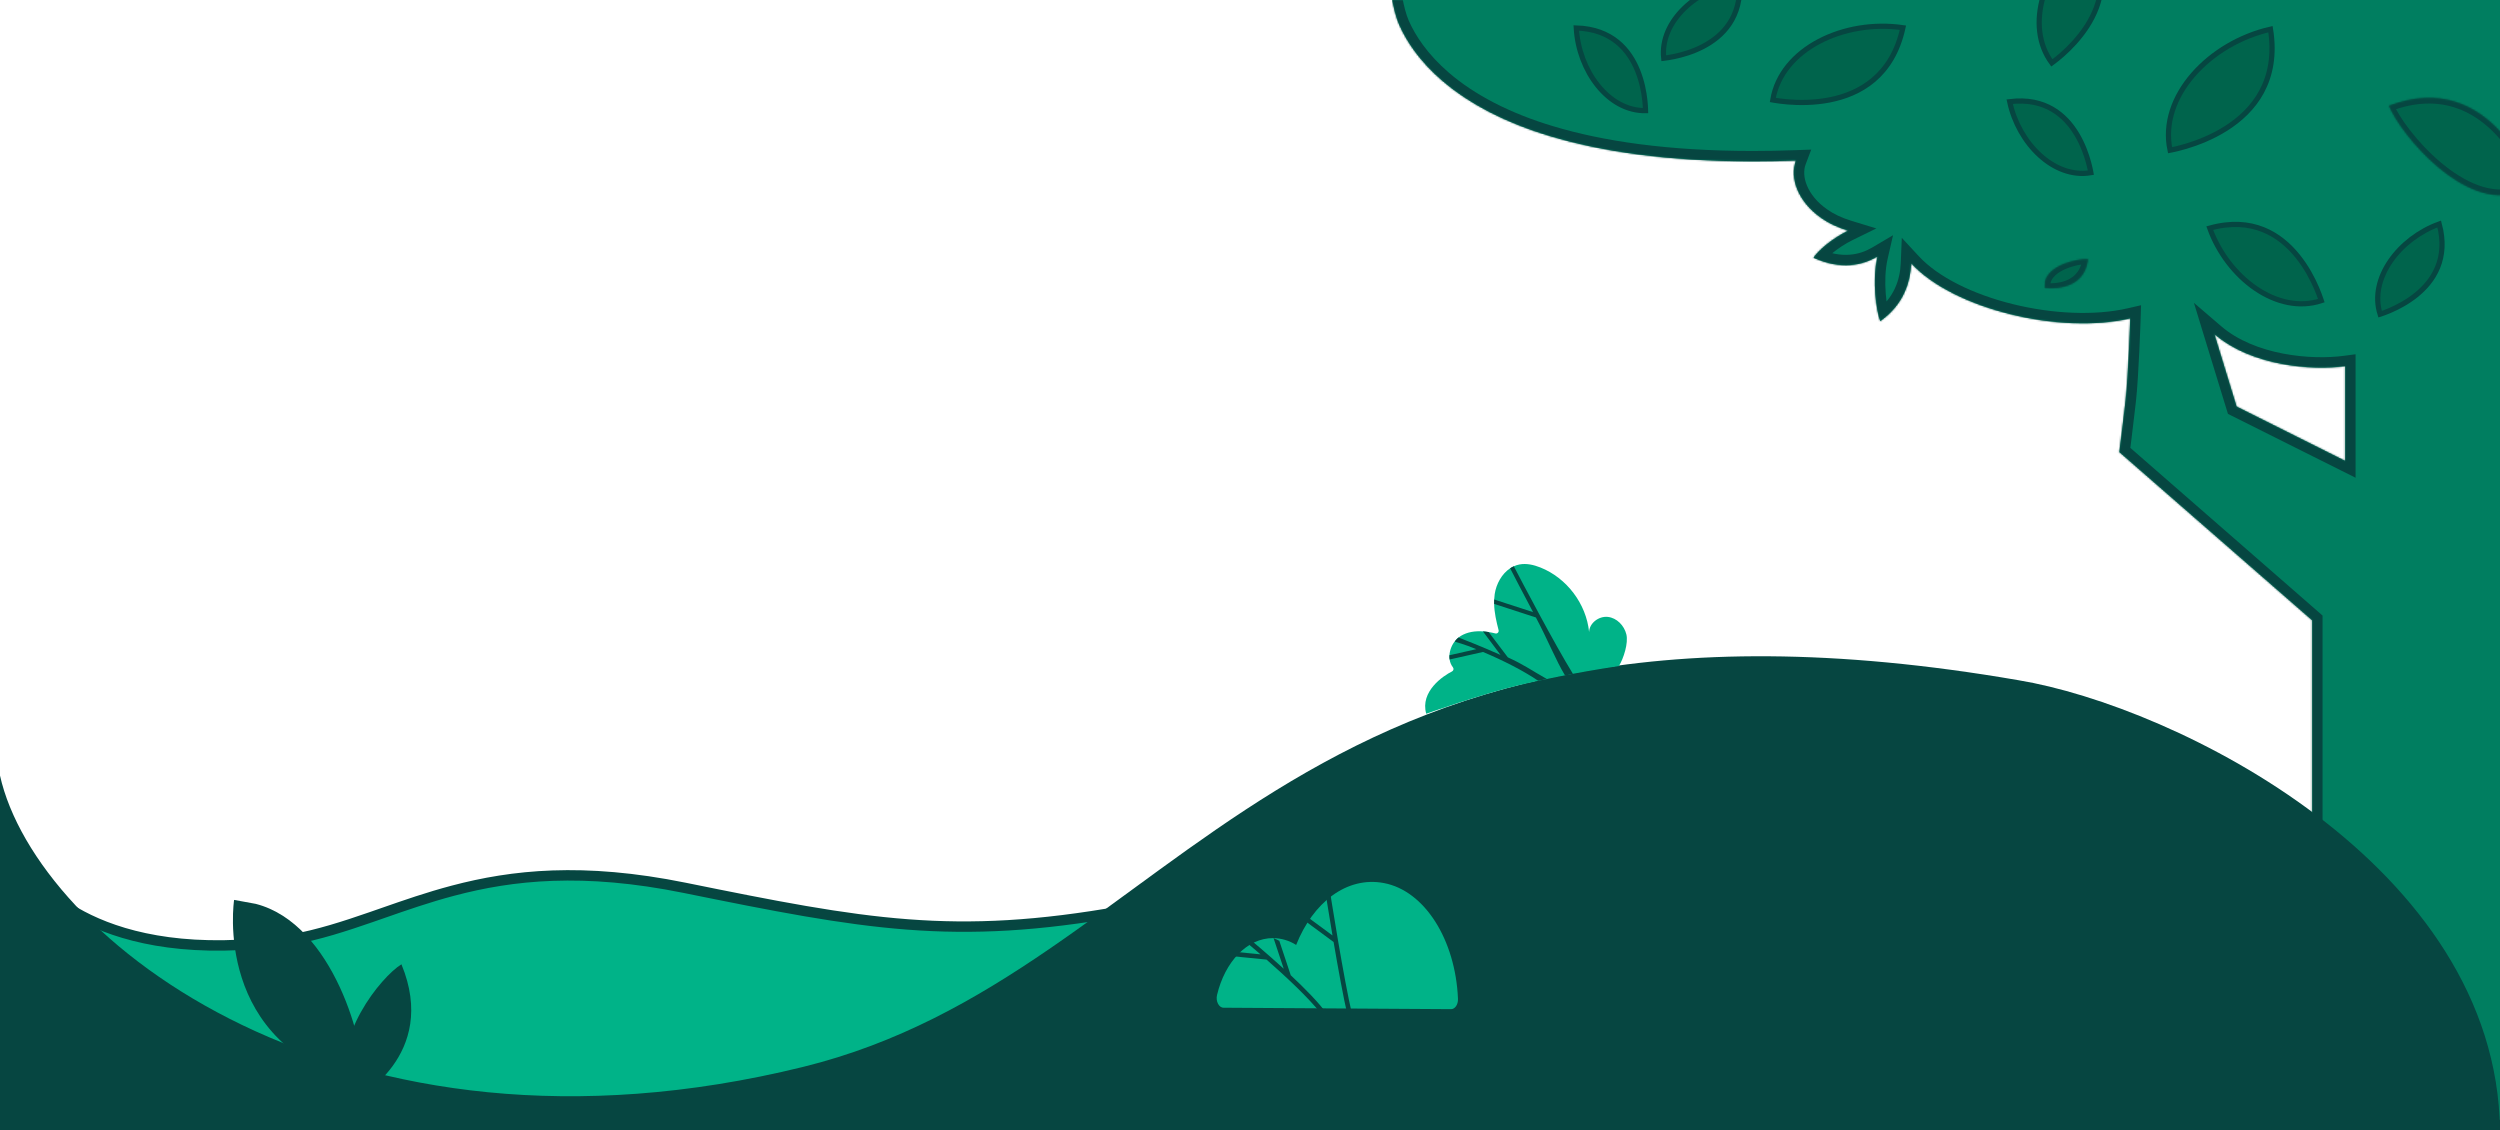 <svg width="1440" height="651" viewBox="0 0 1440 651" fill="none" xmlns="http://www.w3.org/2000/svg">
<mask id="path-1-inside-1_8201_810" fill="white">
<path fill-rule="evenodd" clip-rule="evenodd" d="M1449.5 650.999H1331.79V357.29L1220.72 260.381L1220.72 260.373C1220.78 259.958 1222.55 246.388 1224.31 230.816C1225.95 216.249 1227 183.411 1227 183.411C1186.52 192.763 1125.4 178.222 1100.84 151.66C1100.39 162.735 1096.36 175.552 1083 184.999C1080.86 179.403 1078.19 161.896 1081.43 147.739C1072.77 152.849 1060.46 155.632 1044.57 148.453C1047.14 144.477 1055.01 137.524 1064.5 132.872C1058.5 131.034 1053.21 128.528 1048.97 125.504C1045.63 123.145 1042.8 120.566 1040.55 117.824C1038.28 115.077 1036.52 112.206 1035.3 109.255C1032.86 103.428 1032.57 97.475 1034.46 92.491C1026.01 92.793 1017.65 92.947 1009.61 92.947C997.83 92.958 986.052 92.61 974.335 91.902C963.888 91.268 953.519 90.282 943.28 88.95C934.084 87.749 925.033 86.216 916.183 84.362C908.154 82.674 900.334 80.685 892.774 78.409C867.608 70.886 846.233 59.882 830.647 46.426C824.399 41.027 819.066 35.307 814.717 29.344C811.178 24.502 808.267 19.522 806.004 14.442C802.157 5.794 800.505 -8.943 800.5 -9.001C959.217 -6.533 1117.97 -6.89 1276.71 -7.247C1333.14 -7.374 1389.57 -7.501 1446 -7.501C1446 102.189 1446.87 211.916 1447.75 321.657C1448.62 431.43 1449.5 541.217 1449.5 650.999ZM1275.49 192.448L1288.28 234.18L1350.81 265.469V210.905C1331.5 213.499 1297 210.905 1275.49 192.448Z"/>
</mask>
<path fill-rule="evenodd" clip-rule="evenodd" d="M1449.5 650.999H1331.79V357.29L1220.72 260.381L1220.72 260.373C1220.78 259.958 1222.55 246.388 1224.31 230.816C1225.95 216.249 1227 183.411 1227 183.411C1186.52 192.763 1125.4 178.222 1100.84 151.66C1100.39 162.735 1096.36 175.552 1083 184.999C1080.86 179.403 1078.19 161.896 1081.43 147.739C1072.77 152.849 1060.46 155.632 1044.57 148.453C1047.14 144.477 1055.01 137.524 1064.5 132.872C1058.5 131.034 1053.21 128.528 1048.97 125.504C1045.63 123.145 1042.8 120.566 1040.55 117.824C1038.28 115.077 1036.52 112.206 1035.3 109.255C1032.86 103.428 1032.57 97.475 1034.46 92.491C1026.01 92.793 1017.65 92.947 1009.61 92.947C997.83 92.958 986.052 92.61 974.335 91.902C963.888 91.268 953.519 90.282 943.28 88.95C934.084 87.749 925.033 86.216 916.183 84.362C908.154 82.674 900.334 80.685 892.774 78.409C867.608 70.886 846.233 59.882 830.647 46.426C824.399 41.027 819.066 35.307 814.717 29.344C811.178 24.502 808.267 19.522 806.004 14.442C802.157 5.794 800.505 -8.943 800.5 -9.001C959.217 -6.533 1117.97 -6.89 1276.71 -7.247C1333.14 -7.374 1389.57 -7.501 1446 -7.501C1446 102.189 1446.87 211.916 1447.75 321.657C1448.62 431.43 1449.5 541.217 1449.5 650.999ZM1275.49 192.448L1288.28 234.18L1350.81 265.469V210.905C1331.5 213.499 1297 210.905 1275.49 192.448Z" fill="#007E60"/>
<path d="M1443.99 -7.501V-10.501V-7.501ZM800.479 -6.001C1014.99 -4.501 1229.49 -4.501 1443.99 -4.501V-10.501C1229.49 -10.501 1015 -10.501 800.521 -12.001L800.479 -6.001ZM1443.99 -4.501L1446 -4.501V-10.501L1443.99 -10.501V-4.501ZM1331.79 650.999H1325.79V656.999H1331.79V650.999ZM1449.5 650.999V656.999H1455.5V650.999H1449.5ZM1331.79 357.29H1337.79V354.562L1335.74 352.769L1331.79 357.29ZM1220.72 260.381L1214.77 259.604L1214.35 262.79L1216.78 264.903L1220.72 260.381ZM1220.72 260.373L1226.67 261.149L1226.67 261.149L1220.72 260.373ZM1224.31 230.816L1230.27 231.49V231.49L1224.31 230.816ZM1227 183.411L1233 183.603L1233.25 175.81L1225.65 177.565L1227 183.411ZM1100.84 151.66L1105.24 147.586L1095.43 136.979L1094.84 151.415L1100.84 151.66ZM1083 184.999L1077.39 187.139L1080.15 194.359L1086.46 189.898L1083 184.999ZM1081.43 147.739L1087.28 149.079L1090.39 135.486L1078.38 142.571L1081.43 147.739ZM1044.57 148.453L1039.53 145.19L1035.73 151.048L1042.1 153.922L1044.57 148.453ZM1064.5 132.872L1067.14 138.26L1080.77 131.579L1066.26 127.135L1064.5 132.872ZM1048.97 125.504L1052.46 120.619L1052.44 120.609L1052.43 120.6L1048.97 125.504ZM1040.55 117.824L1045.19 114.018L1045.18 114.01L1045.17 114.003L1040.55 117.824ZM1035.3 109.255L1040.84 106.956L1040.83 106.945L1035.3 109.255ZM1034.46 92.491L1040.07 94.619L1043.27 86.172L1034.24 86.495L1034.46 92.491ZM1009.61 92.947V86.947H1009.61L1009.61 92.947ZM974.335 91.902L973.971 97.891L973.973 97.891L974.335 91.902ZM943.28 88.95L942.503 94.899L942.506 94.899L943.28 88.95ZM916.183 84.362L914.949 90.233L914.953 90.234L916.183 84.362ZM892.774 78.409L894.504 72.664L894.492 72.66L892.774 78.409ZM830.647 46.426L826.724 50.966L826.726 50.967L830.647 46.426ZM814.717 29.344L819.565 25.808L819.561 25.803L814.717 29.344ZM806.004 14.442L800.522 16.881L800.523 16.883L806.004 14.442ZM800.5 -9.001L800.593 -15L794.003 -15.103L794.518 -8.532L800.5 -9.001ZM1276.71 -7.247L1276.7 -13.247L1276.71 -7.247ZM1446 -7.501H1452V-13.501L1446 -13.501V-7.501ZM1447.75 321.657L1441.75 321.705L1447.75 321.657ZM1288.28 234.18L1282.54 235.938L1283.3 238.395L1285.59 239.546L1288.28 234.18ZM1275.49 192.448L1279.4 187.894L1263.69 174.415L1269.75 194.206L1275.49 192.448ZM1350.81 265.469L1348.12 270.835L1356.81 275.181V265.469H1350.81ZM1350.81 210.905H1356.81V204.045L1350.01 204.959L1350.81 210.905ZM1331.79 656.999H1449.5V644.999H1331.79V656.999ZM1325.79 357.29V650.999H1337.79V357.29H1325.79ZM1216.78 264.903L1327.85 361.811L1335.74 352.769L1224.66 255.86L1216.78 264.903ZM1214.77 259.596L1214.77 259.604L1226.67 261.158L1226.67 261.149L1214.77 259.596ZM1218.34 230.142C1216.59 245.664 1214.82 259.195 1214.77 259.596L1226.67 261.149C1226.73 260.722 1228.5 247.112 1230.27 231.49L1218.34 230.142ZM1227 183.411C1221 183.22 1221 183.22 1221 183.22C1221 183.22 1221 183.22 1221 183.221C1221 183.222 1221 183.223 1221 183.225C1221 183.229 1221 183.234 1221 183.242C1221 183.257 1221 183.28 1221 183.311C1221 183.372 1221 183.464 1220.99 183.585C1220.98 183.827 1220.97 184.184 1220.96 184.644C1220.92 185.565 1220.88 186.899 1220.81 188.545C1220.69 191.838 1220.51 196.379 1220.28 201.371C1219.81 211.421 1219.14 223.083 1218.34 230.143L1230.27 231.49C1231.12 223.982 1231.8 211.941 1232.26 201.93C1232.5 196.892 1232.68 192.314 1232.81 188.994C1232.87 187.335 1232.92 185.989 1232.95 185.057C1232.96 184.591 1232.98 184.229 1232.98 183.982C1232.99 183.859 1232.99 183.764 1232.99 183.701C1232.99 183.669 1233 183.645 1233 183.628C1233 183.62 1233 183.614 1233 183.609C1233 183.607 1233 183.606 1233 183.604C1233 183.604 1233 183.603 1233 183.603C1233 183.603 1233 183.603 1227 183.411ZM1096.43 155.734C1109.85 170.236 1132.56 180.907 1156.51 186.828C1180.57 192.774 1206.95 194.2 1228.35 189.257L1225.65 177.565C1206.56 181.974 1182.15 180.805 1159.39 175.178C1136.52 169.526 1116.4 159.646 1105.24 147.586L1096.43 155.734ZM1086.46 189.898C1101.73 179.106 1106.33 164.315 1106.83 151.905L1094.84 151.415C1094.45 161.155 1091 171.998 1079.54 180.099L1086.46 189.898ZM1075.58 146.399C1073.78 154.268 1073.66 162.837 1074.22 170.043C1074.77 177.153 1076.03 183.575 1077.39 187.139L1088.61 182.858C1087.83 180.827 1086.69 175.697 1086.18 169.116C1085.68 162.631 1085.84 155.368 1087.28 149.079L1075.58 146.399ZM1078.38 142.571C1071.27 146.766 1061.02 149.3 1047.03 142.985L1042.1 153.922C1059.91 161.964 1074.27 158.931 1084.48 152.907L1078.38 142.571ZM1049.6 151.717C1050.4 150.49 1052.46 148.22 1055.72 145.577C1058.88 143.012 1062.84 140.366 1067.14 138.26L1061.86 127.485C1056.66 130.031 1051.95 133.187 1048.16 136.255C1044.47 139.245 1041.31 142.44 1039.53 145.19L1049.6 151.717ZM1045.49 130.389C1050.35 133.856 1056.25 136.62 1062.74 138.61L1066.26 127.135C1060.75 125.449 1056.08 123.2 1052.46 120.619L1045.49 130.389ZM1035.91 121.63C1038.55 124.848 1041.8 127.784 1045.52 130.407L1052.43 120.6C1049.46 118.505 1047.05 116.284 1045.19 114.018L1035.91 121.63ZM1029.75 111.554C1031.23 115.114 1033.32 118.492 1035.92 121.645L1045.17 114.003C1043.24 111.663 1041.81 109.297 1040.84 106.956L1029.75 111.554ZM1028.85 90.363C1026.32 97.04 1026.85 104.601 1029.76 111.565L1040.83 106.945C1038.88 102.256 1038.82 97.91 1040.07 94.619L1028.85 90.363ZM1009.61 98.947C1017.73 98.947 1026.16 98.792 1034.67 98.487L1034.24 86.495C1025.87 86.795 1017.58 86.947 1009.61 86.947V98.947ZM973.973 97.891C985.814 98.606 997.713 98.959 1009.62 98.947L1009.61 86.947C997.946 86.958 986.291 86.613 974.696 85.913L973.973 97.891ZM942.506 94.899C952.883 96.249 963.389 97.248 973.971 97.891L974.698 85.913C964.387 85.287 954.154 84.314 944.054 83L942.506 94.899ZM914.953 90.234C923.956 92.121 933.159 93.679 942.503 94.899L944.057 83C935.009 81.819 926.11 80.311 917.414 78.489L914.953 90.234ZM891.044 84.154C898.774 86.481 906.76 88.511 914.949 90.233L917.418 78.49C909.549 76.836 901.894 74.889 894.504 72.664L891.044 84.154ZM826.726 50.967C843.103 65.107 865.294 76.457 891.056 84.158L894.492 72.66C869.922 65.316 849.362 54.657 834.568 41.884L826.726 50.967ZM809.869 32.879C814.516 39.252 820.171 45.303 826.724 50.966L834.57 41.886C828.628 36.751 823.615 31.363 819.565 25.808L809.869 32.879ZM800.523 16.883C802.971 22.379 806.103 27.726 809.873 32.884L819.561 25.803C816.254 21.278 813.562 16.664 811.486 12.001L800.523 16.883ZM794.518 -8.532C794.542 -8.225 794.994 -4.304 795.914 0.605C796.825 5.463 798.3 11.884 800.522 16.881L811.487 12.003C809.862 8.351 808.587 3.08 807.709 -1.606C806.839 -6.243 806.462 -9.719 806.482 -9.47L794.518 -8.532ZM1276.7 -13.247C1117.94 -12.89 959.248 -12.533 800.593 -15L800.407 -3.002C959.186 -0.533 1117.99 -0.89 1276.72 -1.247L1276.7 -13.247ZM1446 -13.501C1389.56 -13.501 1333.13 -13.374 1276.7 -13.247L1276.72 -1.247C1333.16 -1.374 1389.58 -1.501 1446 -1.501V-13.501ZM1453.75 321.61C1452.87 211.864 1452 102.161 1452 -7.501H1440C1440 102.217 1440.88 211.968 1441.75 321.705L1453.75 321.61ZM1455.5 650.999C1455.5 541.189 1454.62 431.378 1453.75 321.61L1441.75 321.705C1442.62 431.482 1443.5 541.245 1443.5 650.999H1455.5ZM1294.02 232.422L1281.23 190.689L1269.75 194.206L1282.54 235.938L1294.02 232.422ZM1353.49 260.104L1290.96 228.814L1285.59 239.546L1348.12 270.835L1353.49 260.104ZM1344.81 210.905V265.469H1356.81V210.905H1344.81ZM1271.58 197.001C1283.4 207.138 1298.5 212.713 1312.84 215.463C1327.22 218.219 1341.32 218.233 1351.6 216.852L1350.01 204.959C1340.98 206.171 1328.18 206.185 1315.1 203.678C1302 201.165 1289.09 196.215 1279.4 187.894L1271.58 197.001Z" fill="#064641" mask="url(#path-1-inside-1_8201_810)"/>
<path d="M167.438 541.33L167.486 541.323L167.535 541.314C183.603 538.405 198.546 533.532 213.649 528.306C215.913 527.523 218.179 526.732 220.454 525.938C233.402 521.42 246.615 516.809 261.076 512.991C294.937 504.051 335.648 499.466 394.41 511.399C497.976 532.431 549.332 542.114 646.526 524.816C667.705 521.046 686.323 517.341 703.223 513.977C763.768 501.925 802.268 494.262 857.557 503.772C892.815 509.837 919.943 522.573 938.241 533.776C947.39 539.378 954.326 544.593 958.961 548.394C961.278 550.294 963.019 551.84 964.172 552.902C964.494 553.198 964.77 553.457 965 553.675V646.863H-145V529.476C-145 506.877 -138.486 492.685 -128.348 484.196C-118.122 475.634 -103.635 472.383 -86.705 472.95C-53.033 474.079 -11.494 490.252 19.498 505.716C19.502 505.722 19.507 505.728 19.511 505.734C19.823 506.15 20.282 506.739 20.899 507.471C22.132 508.935 23.995 510.971 26.573 513.343C31.731 518.089 39.743 524.174 51.272 529.712C74.359 540.801 111.35 549.599 167.438 541.33Z" fill="#00B388" stroke="#064641" stroke-width="6"/>
<path d="M462.5 614.558C196.698 679.97 21 540.631 0 446.723V650.999H1440C1438.01 498.048 1252.96 406.793 1162.5 391.778C736.276 318.205 681.458 560.674 462.5 614.558Z" fill="#064641"/>
<path d="M134.84 518.344C134.84 518.344 121.911 602.939 209.065 623.932C210.888 602.467 192.207 532.171 147.303 520.625" fill="#064641"/>
<path d="M204.862 633.004C204.862 633.004 252.981 608.108 231.23 555.438C219.565 562.506 190.549 598.329 201.381 625.738" fill="#064641"/>
<path d="M936.778 365.359C938.02 370.407 935.207 379.193 932.5 383.63C906 387.63 885.044 392.236 875 394.63C853.33 399.794 821.502 411.13 821.502 411.13C817.88 398.235 831.32 389.252 836.359 386.747C836.571 386.639 836.756 386.485 836.9 386.296C837.043 386.108 837.143 385.889 837.19 385.656C837.238 385.424 837.232 385.183 837.174 384.953C837.115 384.723 837.005 384.509 836.853 384.327C835.849 383.034 835.205 381.498 834.984 379.876C834.86 379.064 834.824 378.241 834.877 377.422C835.106 374.186 836.395 371.116 838.545 368.686C839.027 368.148 839.551 367.649 840.113 367.195C840.513 366.874 840.935 366.58 841.375 366.316C845.202 364.002 849.65 363.366 854.163 363.68C855.264 363.751 856.374 363.886 857.47 364.066C858.772 364.268 860.069 364.546 861.342 364.864C861.601 364.925 861.872 364.919 862.127 364.845C862.383 364.771 862.615 364.632 862.801 364.442C862.987 364.252 863.12 364.017 863.188 363.759C863.257 363.502 863.257 363.232 863.19 362.974C861.89 357.991 860.742 352.919 860.618 347.846C860.598 347.002 860.603 346.16 860.649 345.315C860.695 344.271 860.796 343.23 860.95 342.196C861.833 336.352 865.026 330.522 869.836 327.344C870.511 326.896 871.222 326.505 871.962 326.173C872.998 325.697 874.087 325.348 875.207 325.135C879.253 324.363 883.442 325.353 887.269 326.869C902.45 332.896 913.701 347.809 915.325 364.059C915.477 358.864 920.95 354.779 926.118 355.339C931.279 355.9 935.531 360.321 936.778 365.359Z" fill="#00B388"/>
<path d="M868.502 378.63L857.472 364.067C856.376 363.886 855.266 363.751 854.165 363.68L864.307 377.242C853.301 372.342 843.155 368.375 840.116 367.195C839.554 367.649 839.03 368.148 838.548 368.686L838.002 369.63C838.142 369.685 843.437 371.051 850.364 373.916L834.88 377.422C834.827 378.241 834.863 379.064 834.987 379.876L854.208 375.529C866.036 380.514 877.346 386.275 886.002 392.13L891.002 391.13C880.502 385.13 877.832 382.917 868.502 378.63Z" fill="#064641"/>
<path d="M871.965 326.173C871.225 326.504 870.514 326.896 869.838 327.344C871.776 331.102 876.975 341.165 883.045 352.591L860.65 345.314C860.604 346.159 860.599 347.002 860.619 347.846L884.68 355.67C891.276 368.025 896.324 380.66 901.498 389.13L905.998 388.13C895.639 371.335 876.103 334.213 871.965 326.173Z" fill="#064641"/>
<path d="M1096.08 15.967C1090.01 43.842 1071.19 54.174 1053.73 57.566C1044.81 59.301 1036.22 59.219 1029.86 58.701C1026.68 58.442 1024.07 58.074 1022.25 57.773C1021.84 57.704 1021.47 57.639 1021.14 57.579C1023.58 42.843 1033.85 31.18 1047.85 23.822C1061.8 16.491 1079.31 13.506 1096.08 15.967Z" fill="#00644C" stroke="#064641" stroke-width="3"/>
<path d="M1157.58 58.564C1178.03 56.031 1189.68 66.365 1196.3 77.461C1199.72 83.186 1201.79 89.13 1203.02 93.65C1203.63 95.908 1204.03 97.802 1204.27 99.126C1204.29 99.244 1204.31 99.358 1204.33 99.467C1193.75 101.26 1183.33 97.096 1174.87 89.363C1166.46 81.668 1160.12 70.533 1157.58 58.564Z" fill="#00644C" stroke="#064641" stroke-width="3"/>
<path d="M1404.99 129.019C1410.33 148.924 1401.7 161.897 1391.63 169.985C1386.43 174.159 1380.83 177.039 1376.52 178.876C1374.37 179.794 1372.55 180.448 1371.27 180.871C1371.16 180.909 1371.05 180.945 1370.94 180.979C1367.7 170.744 1370.39 159.848 1376.88 150.41C1383.34 141.016 1393.49 133.189 1404.99 129.019Z" fill="#00644C" stroke="#064641" stroke-width="3"/>
<path d="M907.939 16.107C928.536 16.758 938.459 28.766 943.287 40.75C945.778 46.933 946.915 53.127 947.427 57.782C947.683 60.106 947.782 62.039 947.818 63.385C947.821 63.505 947.824 63.62 947.826 63.731C937.091 63.87 927.438 58.149 920.281 49.206C913.158 40.305 908.602 28.324 907.939 16.107Z" fill="#00644C" stroke="#064641" stroke-width="3"/>
<path d="M1002 -10.611C1003.27 9.958 992.239 20.956 980.757 26.879C974.832 29.935 968.771 31.644 964.185 32.587C961.894 33.059 959.979 33.338 958.642 33.498C958.523 33.513 958.408 33.526 958.298 33.539C957.16 22.863 961.958 12.72 970.195 4.761C978.394 -3.16 989.898 -8.812 1002 -10.611Z" fill="#00644C" stroke="#064641" stroke-width="3"/>
<mask id="path-15-inside-2_8201_810" fill="white">
<path d="M1177.65 165.762C1177.65 165.762 1200.31 169.326 1202.74 149.325C1197.05 148.759 1179.26 152.598 1177.81 162.894"/>
</mask>
<path d="M1177.65 165.762C1177.65 165.762 1200.31 169.326 1202.74 149.325C1197.05 148.759 1179.26 152.598 1177.81 162.894" fill="#00644C"/>
<path d="M1202.74 149.325L1205.87 150.136L1206.27 146.868L1202.51 146.495L1202.74 149.325ZM1177.65 165.762C1177.67 168.565 1177.68 168.565 1177.68 168.565C1177.68 168.565 1177.68 168.566 1177.68 168.566C1177.68 168.566 1177.69 168.567 1177.69 168.567C1177.7 168.568 1177.71 168.57 1177.72 168.571C1177.73 168.574 1177.76 168.578 1177.79 168.582C1177.85 168.591 1177.93 168.602 1178.03 168.615C1178.24 168.641 1178.52 168.674 1178.88 168.707C1179.58 168.773 1180.58 168.84 1181.77 168.852C1184.13 168.876 1187.34 168.681 1190.66 167.786C1197.43 165.962 1204.52 161.232 1205.87 150.136L1199.62 148.514C1198.53 157.418 1193.07 160.908 1187.9 162.301C1185.25 163.015 1182.65 163.179 1180.69 163.16C1179.71 163.15 1178.92 163.095 1178.38 163.044C1178.11 163.019 1177.9 162.995 1177.77 162.979C1177.71 162.97 1177.66 162.964 1177.64 162.96C1177.62 162.959 1177.62 162.957 1177.61 162.957C1177.61 162.957 1177.61 162.957 1177.61 162.957C1177.61 162.957 1177.62 162.957 1177.62 162.958C1177.62 162.958 1177.62 162.958 1177.62 162.958C1177.62 162.958 1177.62 162.958 1177.65 165.762ZM1202.51 146.495C1200.65 146.31 1198.14 146.496 1195.52 146.96C1192.85 147.434 1189.85 148.234 1186.98 149.402C1181.42 151.669 1175.58 155.646 1174.68 162.04L1180.93 163.749C1181.48 159.847 1185.27 156.756 1190.38 154.671C1192.86 153.663 1195.47 152.966 1197.78 152.557C1200.14 152.138 1201.99 152.057 1202.97 152.154L1202.51 146.495Z" fill="#064641" mask="url(#path-15-inside-2_8201_810)"/>
<path d="M1272.82 131.403C1297.37 124.59 1313.41 135.143 1323.4 147.515C1328.53 153.862 1332.08 160.702 1334.34 165.962C1335.47 168.59 1336.28 170.817 1336.8 172.38C1336.9 172.665 1336.98 172.929 1337.06 173.168C1324.42 177.349 1310.92 174.105 1299.25 166.133C1287.62 158.192 1277.93 145.641 1272.82 131.403Z" fill="#00644C" stroke="#064641" stroke-width="3"/>
<path d="M1201.57 -37.822C1215.68 -16.61 1210.64 1.916 1201.99 15.265C1197.55 22.112 1192.15 27.608 1187.86 31.395C1185.71 33.287 1183.85 34.747 1182.52 35.73C1182.28 35.91 1182.06 36.074 1181.86 36.221C1173.95 25.504 1172.84 11.67 1176.78 -1.903C1180.72 -15.421 1189.63 -28.536 1201.57 -37.822Z" fill="#00644C" stroke="#064641" stroke-width="3"/>
<path d="M1307.8 16.817C1312.54 46.601 1297.98 63.994 1282.09 74.022C1273.98 79.144 1265.51 82.35 1259.06 84.274C1255.83 85.235 1253.12 85.875 1251.22 86.273C1250.75 86.372 1250.33 86.457 1249.96 86.527C1246.67 71.069 1252.32 55.632 1263.29 43.018C1274.22 30.448 1290.33 20.799 1307.8 16.817Z" fill="#00644C" stroke="#064641" stroke-width="3"/>
<mask id="path-20-inside-3_8201_810" fill="white">
<path d="M1458.94 106.925C1458.94 106.925 1435.57 38.305 1376.04 60.92C1382.84 77.687 1419.76 121.797 1450.69 110.701"/>
</mask>
<path d="M1458.94 106.925C1458.94 106.925 1435.57 38.305 1376.04 60.92C1382.84 77.687 1419.76 121.797 1450.69 110.701" fill="#00644C"/>
<path d="M1376.04 60.92L1375.3 57.774L1372.22 58.943L1373.64 62.442L1376.04 60.92ZM1458.94 106.925C1461.41 105.597 1461.41 105.595 1461.41 105.593C1461.41 105.592 1461.41 105.59 1461.41 105.588C1461.41 105.584 1461.41 105.579 1461.4 105.573C1461.4 105.56 1461.39 105.544 1461.39 105.523C1461.37 105.482 1461.35 105.425 1461.33 105.352C1461.27 105.206 1461.2 104.998 1461.1 104.732C1460.9 104.199 1460.6 103.436 1460.21 102.481C1459.42 100.571 1458.24 97.89 1456.63 94.755C1453.41 88.493 1448.48 80.363 1441.6 72.944C1427.75 58.009 1406.1 46.074 1375.3 57.774L1376.78 64.066C1405.51 53.151 1425.31 64.219 1438.03 77.94C1444.44 84.849 1449.06 92.46 1452.09 98.359C1453.6 101.303 1454.71 103.806 1455.43 105.561C1455.79 106.438 1456.06 107.127 1456.23 107.589C1456.32 107.819 1456.38 107.994 1456.42 108.106C1456.44 108.162 1456.46 108.203 1456.47 108.228C1456.47 108.24 1456.47 108.248 1456.47 108.253C1456.47 108.255 1456.47 108.256 1456.47 108.256C1456.47 108.256 1456.47 108.255 1456.47 108.255C1456.47 108.254 1456.47 108.253 1458.94 106.925ZM1373.64 62.442C1375.51 67.045 1379.29 73.213 1384.27 79.634C1389.29 86.1 1395.64 92.987 1402.78 98.992C1416.91 110.884 1434.74 119.836 1451.39 113.862L1449.99 107.539C1435.71 112.663 1419.62 105.108 1405.86 93.527C1399.05 87.796 1392.96 81.205 1388.17 75.031C1383.35 68.813 1379.97 63.179 1378.44 59.399L1373.64 62.442Z" fill="#064641" mask="url(#path-20-inside-3_8201_810)"/>
<path d="M701.009 573.122C705.547 554.003 718.352 540.254 733.353 540.349C738.046 540.407 742.629 541.77 746.583 544.286C756.194 520.002 775.624 504.54 797.171 508.648C820.751 513.143 838.313 541.474 839.783 575.081C839.786 575.17 839.79 575.258 839.794 575.344C839.926 578.575 838.094 581.294 835.806 581.279L704.745 580.443C702.068 580.428 700.155 576.716 701.009 573.122Z" fill="#00B388"/>
<path d="M743.462 561.735L736.877 541.907C735.797 541.339 734.688 540.813 733.564 540.357L739.432 558.009C729.661 549.085 720.461 541.433 717.703 539.148C716.96 539.428 716.24 539.766 715.551 540.16L715.232 540.555C715.359 540.661 719.827 544.319 726.053 549.707L708.699 547.992C708.36 548.828 708.112 549.698 707.96 550.587L729.501 552.721C740.099 562.019 753.885 574.765 760.876 583.867L764.038 584.077L764.243 583.93C759.77 577.656 751.7 569.439 743.462 561.735Z" fill="#064641"/>
<path d="M765.124 507.438C764.238 507.527 763.361 507.689 762.501 507.922C763.218 512.511 765.146 524.801 767.51 538.814L746.693 523.465C746.352 524.33 746.055 525.206 745.783 526.093L768.147 542.591C770.737 557.755 773.727 574.258 776.182 584.88L778.965 585.064C773.991 563.967 766.648 517.253 765.124 507.438Z" fill="#064641"/>
</svg>
